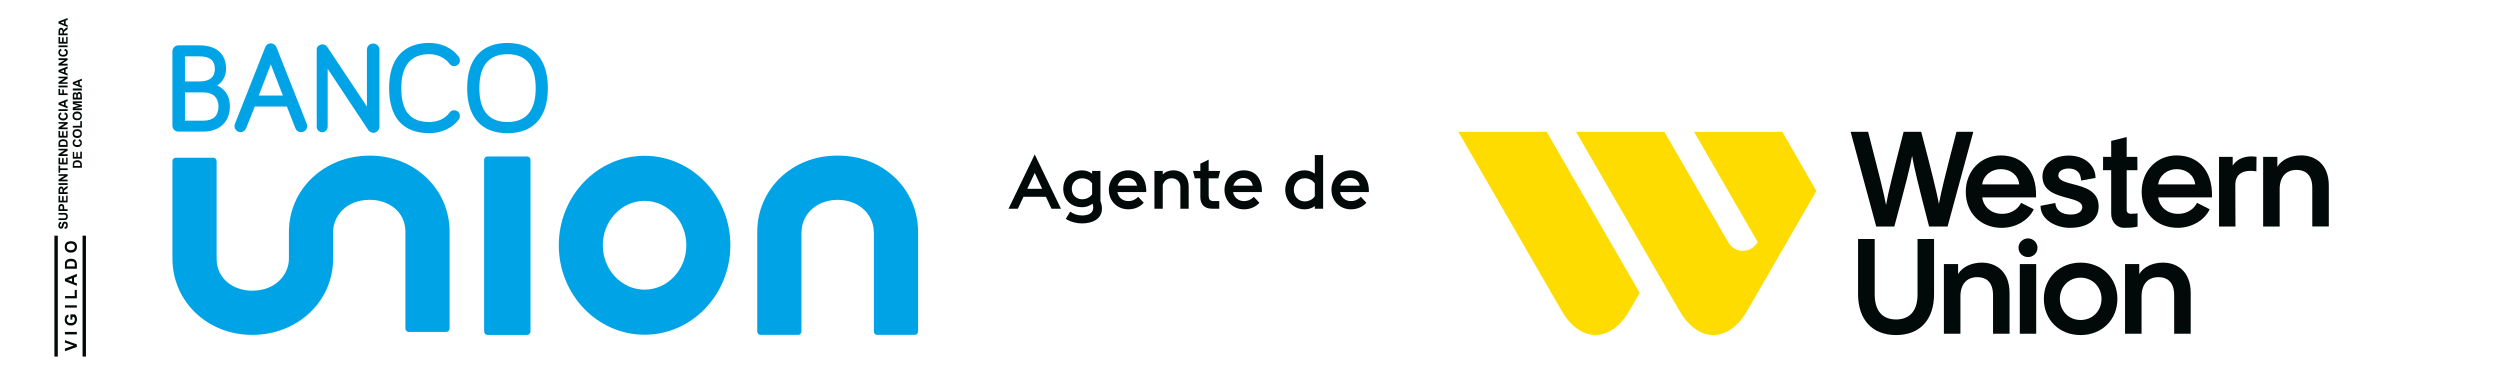 <?xml version="1.0" encoding="UTF-8"?>
<svg id="Capa_2" data-name="Capa 2" xmlns="http://www.w3.org/2000/svg" viewBox="0 0 1052.64 159.98">
  <defs>
    <style>
      .cls-1 {
        fill: #00a4e6;
      }

      .cls-1, .cls-2, .cls-3, .cls-4 {
        stroke-width: 0px;
      }

      .cls-2 {
        fill: none;
      }

      .cls-3 {
        fill: #ffdc00;
      }

      .cls-4 {
        fill: #020909;
      }
    </style>
  </defs>
  <g id="Capa_1-2" data-name="Capa 1">
    <g>
      <g>
        <g>
          <path class="cls-4" d="m435.69,65.04l11.04,22.85h-3.98l-2.36-5.03h-9.45l-2.35,5.03h-3.95l11.04-22.85Zm-3.15,14.45h6.27l-3.12-6.68-3.15,6.68Z"/>
          <path class="cls-4" d="m448.77,92.15l1.85-3.05c1.34.99,2.99,1.62,4.99,1.62,2.39,0,4.71-.76,4.71-3.34,0-.45-.09-1.11-.35-1.62-1.08.89-2.61,1.49-4.36,1.49-4.71,0-7.92-3.28-7.92-7.76s3.21-7.76,7.92-7.76c1.69,0,3.12.54,4.23,1.43v-1.18h3.5v12.7c.45,1.11.64,2.23.64,3.15,0,4.55-4.26,6.24-8.37,6.24-2.19,0-4.77-.57-6.84-1.91Zm11.07-10.37v-4.58c-.86-1.31-2.45-2.13-4.2-2.13-2.45,0-4.36,1.81-4.36,4.42s1.91,4.42,4.36,4.42c1.75,0,3.34-.83,4.2-2.13Z"/>
          <path class="cls-4" d="m466.87,79.93c0-4.65,3.5-8.21,8.15-8.21s7.38,3.12,7.61,8.21v.95h-12.12c.35,2.26,2.2,3.79,4.58,3.79,1.91,0,3.31-.89,4.14-1.81l2.35,2.51c-1.37,1.59-3.69,2.77-6.49,2.77-4.71,0-8.21-3.56-8.21-8.21Zm3.72-1.75h8.18c-.41-2.16-1.91-3.24-4.01-3.24-1.88,0-3.59,1.24-4.17,3.24Z"/>
          <path class="cls-4" d="m486.09,71.98h3.5v1.49c1.11-1.21,2.8-1.75,4.45-1.75,3.94,0,6.46,2.74,6.46,6.84v9.32h-3.5v-9.26c0-1.72-1.27-3.56-3.63-3.56-1.78,0-3.15.92-3.79,2.8v10.02h-3.5v-15.91Z"/>
          <path class="cls-4" d="m502.32,71.98h3.09v-3.05l3.5-1.72v4.77h4.84l-.76,3.12h-4.07v7.22c0,1.62.45,2.35,2.26,2.35h2.19v3.21h-3.09c-3.05,0-4.87-1.81-4.87-4.84v-7.95h-2.32l-.76-3.12Z"/>
          <path class="cls-4" d="m515.58,79.93c0-4.65,3.5-8.21,8.15-8.21s7.38,3.12,7.6,8.21v.95h-12.12c.35,2.26,2.19,3.79,4.58,3.79,1.91,0,3.31-.89,4.14-1.81l2.35,2.51c-1.37,1.59-3.69,2.77-6.49,2.77-4.71,0-8.21-3.56-8.21-8.21Zm3.72-1.75h8.18c-.41-2.16-1.91-3.24-4.01-3.24-1.88,0-3.6,1.24-4.17,3.24Z"/>
          <path class="cls-4" d="m553.61,86.74c-1.11.89-2.58,1.4-4.27,1.4-4.71,0-8.18-3.56-8.18-8.21s3.47-8.21,8.18-8.21c1.69,0,3.15.54,4.27,1.43v-7.86h3.5v22.59h-3.5v-1.15Zm0-4.11v-5.41c-.86-1.31-2.48-2.16-4.23-2.16-2.71,0-4.61,2.1-4.61,4.87s1.91,4.87,4.61,4.87c1.75,0,3.37-.86,4.23-2.16Z"/>
          <path class="cls-4" d="m560.61,79.93c0-4.65,3.5-8.21,8.15-8.21s7.38,3.12,7.61,8.21v.95h-12.12c.35,2.26,2.2,3.79,4.58,3.79,1.91,0,3.31-.89,4.14-1.81l2.35,2.51c-1.37,1.59-3.69,2.77-6.49,2.77-4.71,0-8.21-3.56-8.21-8.21Zm3.72-1.75h8.18c-.41-2.16-1.91-3.24-4.01-3.24-1.88,0-3.59,1.24-4.17,3.24Z"/>
        </g>
        <path class="cls-1" d="m91.45,36c2.27-1.41,3.74-4.03,3.74-6.95,0-6.42-4.01-9.95-11.3-9.95h-8.78c-1.38,0-2.52,1.13-2.52,2.52v31.28c0,1.38,1.13,2.52,2.52,2.52h10.34c7,0,11.35-4.09,11.35-10.68,0-4.12-1.92-7.22-5.35-8.73Zm-13.57-1.71v-10.56h6.27c4.19,0,6.32,1.78,6.32,5.28s-2.3,5.28-6.32,5.28h-6.27Zm14.11,10.54c0,3.9-2.19,5.97-6.33,5.97h-7.78v-11.89h7.78c4.02,0,6.33,2.16,6.33,5.92Zm24.43-24.91c-.42-1.02-1.34-1.66-2.4-1.66-.76,0-1.78.29-2.36,1.67l-12.69,32.08c-.16.33-.23.8-.23,1.11,0,1.36,1.15,2.52,2.52,2.52,1.1,0,2-.65,2.41-1.72l3.62-9.06h13.51l3.56,9.1c.4,1.05,1.3,1.68,2.41,1.68,1.44,0,2.57-1.1,2.57-2.52,0-.22-.06-.68-.21-1.06l-12.71-32.14Zm2.7,20.31h-10.17l5.06-13.12,5.1,13.12Zm40.64-19.27v32.36c0,1.28-1.04,2.5-2.31,2.59-.94.07-1.72-.28-2.3-1.02l-17.18-25.91v24.27c0,1.14-.77,2.21-1.89,2.41-1.46.26-2.73-.86-2.73-2.28V20.79c0-.62.3-1.23.85-1.54.03-.01.05-.03.08-.04.3-.25.66-.43,1.07-.5,1.12-.19,1.99.42,2.4.98l16.74,25.16v-23.95c0-.97.54-1.89,1.43-2.3,1.95-.9,3.86.51,3.86,2.36Zm9.21,16.16c0,9.72,3.77,14.25,11.85,14.25,3.57,0,6.73-1.48,8.45-3.95.44-.63,1.17-1,1.97-1,1.35,0,2.41,1.06,2.41,2.41,0,.53-.13.94-.44,1.4-2.45,3.55-7.31,5.85-12.39,5.85-11.12,0-16.99-6.56-16.99-18.97s6.04-19.03,16.99-19.03c5.08,0,9.68,2.18,12.32,5.83.34.47.51.98.51,1.53,0,1.35-1.06,2.41-2.41,2.41-.78,0-1.43-.32-1.94-.96-1.81-2.5-5.13-4.09-8.48-4.09-7.87,0-11.85,4.81-11.85,14.3Zm44.72-19.03c-10.96,0-16.99,6.76-16.99,19.03s6.04,18.97,16.99,18.97,16.99-6.74,16.99-18.97-6.04-19.03-16.99-19.03Zm11.86,19.03c0,9.46-3.99,14.25-11.86,14.25s-11.86-4.79-11.86-14.25,3.99-14.3,11.86-14.3,11.86,4.81,11.86,14.3Zm127.51,28.41c18.78,0,33.5,14.1,33.5,32.1v42.18h-.05c-.09.67-.65,1.2-1.34,1.2h-15.85c-.7,0-1.25-.53-1.34-1.2h-.03v-.16s0-.01,0-.02v-2.38s0-39.63,0-39.63h-.05c0-6.49-5.33-13.38-15.2-13.48-9.87.1-15.2,6.99-15.2,13.48h-.05v42.01s0,.01,0,.02v.16h-.03c-.09.67-.64,1.2-1.34,1.2h-15.85c-.7,0-1.25-.53-1.34-1.2h-.05v-42.18c0-18,14.71-32.1,33.49-32.1h.15c.07,0,.14,0,.21,0,.07,0,.14,0,.21,0h.15m-163.74,73.02h-.05c-.09.67-.64,1.2-1.34,1.2h-15.85c-.7,0-1.25-.53-1.34-1.2h-.03v-.16s0,0,0-.02v-2.38s0-38.36,0-38.36c0-8.86-7.49-13.49-14.89-13.49h-.15c-10,0-15.4,6.95-15.4,13.49v11.27c0,18-14.94,32.1-34.01,32.1h-.15c-18.78,0-33.5-14.1-33.5-32.1v-40.91h0v-.19c0-.76.61-1.38,1.38-1.38h15.82c.76,0,1.38.61,1.38,1.38v.19h.03v40.91c0,8.86,7.49,13.49,14.89,13.49h.15c10,0,15.4-6.96,15.4-13.49v-11.27c0-18,14.94-32.1,34.01-32.1h.15c18.78,0,33.5,14.1,33.5,32.1v40.91Zm82.09-72.95c-19.92,0-36.12,16.9-36.12,37.67s16.2,37.67,36.12,37.67,36.12-16.9,36.12-37.67-16.2-37.67-36.12-37.67m0,56.36c-9.7,0-17.58-8.38-17.58-18.69s7.89-18.69,17.58-18.69,17.58,8.38,17.58,18.69-7.89,18.69-17.58,18.69m-49.48-56.09c.8,0,1.45.65,1.45,1.45v72.24c0,.8-.65,1.45-1.45,1.45h-16.63c-.8,0-1.45-.65-1.45-1.45v-72.24c0-.8.65-1.45,1.45-1.45h16.63"/>
        <path class="cls-2" d="m72.59,141.01h313.95V18.09H72.59v122.92Z"/>
        <g>
          <path class="cls-2" d="m36.12,42.06C16.2,42.06,0,58.95,0,79.72s16.2,37.67,36.12,37.67,36.12-16.9,36.12-37.67-16.2-37.67-36.12-37.67Zm0,56.36c-9.7,0-17.58-8.38-17.58-18.69s7.89-18.69,17.58-18.69,17.58,8.38,17.58,18.69-7.89,18.69-17.58,18.69Z"/>
          <path class="cls-2" d="m1016.52,42.06c-19.92,0-36.12,16.9-36.12,37.67s16.2,37.67,36.12,37.67,36.12-16.9,36.12-37.67-16.2-37.67-36.12-37.67Zm0,56.36c-9.7,0-17.58-8.38-17.58-18.69s7.89-18.69,17.58-18.69,17.58,8.38,17.58,18.69-7.89,18.69-17.58,18.69Z"/>
          <path class="cls-2" d="m79.1,0c-19.92,0-36.12,16.9-36.12,37.67,0,.01,0,.02,0,.03h18.54s0-.02,0-.03c0-10.31,7.89-18.69,17.58-18.69s17.58,8.38,17.58,18.69c0,.01,0,.02,0,.03h18.54s0-.02,0-.03C115.22,16.9,99.02,0,79.1,0Z"/>
          <path class="cls-2" d="m328.38,159.98c19.92,0,36.12-16.9,36.12-37.67,0-.01,0-.02,0-.03h-18.54s0,.02,0,.03c0,10.31-7.89,18.69-17.58,18.69s-17.58-8.38-17.58-18.69c0-.01,0-.02,0-.03h-18.54s0,.02,0,.03c0,20.77,16.2,37.67,36.12,37.67Z"/>
          <path class="cls-2" d="m696.78,159.98c19.92,0,36.12-16.9,36.12-37.67,0-.01,0-.02,0-.03h-18.54s0,.02,0,.03c0,10.31-7.89,18.69-17.58,18.69s-17.58-8.38-17.58-18.69c0-.01,0-.02,0-.03h-18.54s0,.02,0,.03c0,20.77,16.2,37.67,36.12,37.67Z"/>
          <path class="cls-2" d="m575.94,84.75c0,19.92,16.9,36.12,37.67,36.12.01,0,.02,0,.03,0v-18.54s-.02,0-.03,0c-10.31,0-18.69-7.89-18.69-17.58s8.38-17.58,18.69-17.58c.01,0,.02,0,.03,0v-18.54s-.02,0-.03,0c-20.77,0-37.67,16.2-37.67,36.12Z"/>
          <path class="cls-2" d="m424.36,87.71c0-19.92-16.9-36.12-37.67-36.12-.01,0-.02,0-.03,0v18.54s.02,0,.03,0c10.31,0,18.69,7.89,18.69,17.58s-8.38,17.58-18.69,17.58c-.01,0-.02,0-.03,0v18.54s.02,0,.03,0c20.77,0,37.67-16.2,37.67-36.12Z"/>
        </g>
        <g>
          <path class="cls-2" d="m613.96,141.09h366.56V55.4h-366.56v85.68Z"/>
          <g>
            <g>
              <path class="cls-3" d="m657.57,130.9c7.83,13.52,20.63,13.52,28.46,0l4.38-7.56-39.18-67.85h-37.19l43.53,75.42Z"/>
              <path class="cls-3" d="m740.08,101.92c-2.86,4.93-9.59,4.92-12.44,0l-26.84-46.42h-37.18l43.58,75.44c7.83,13.52,20.6,13.52,28.43,0l29.17-50.53-14.35-24.92h-37.16l26.8,46.43Z"/>
            </g>
            <g>
              <path class="cls-4" d="m789.99,95.38h7.63l.06-.24c4.7-17.45,6.63-24.9,7.42-29.52.76,4.6,2.59,12.16,7.09,29.52l.06.24h7.79l10.84-39.89h-7.09l-.06.24c-4.71,18.11-6.51,25.45-7.33,30.12-.95-5.02-2.99-13.31-7.4-30.12l-.06-.24h-7.41l-.06.24c-4.59,17.93-6.51,25.61-7.33,30.6-.9-4.86-2.92-12.91-7.5-30.6l-.06-.24h-7.37l10.72,39.65.06.24Z"/>
              <path class="cls-4" d="m842.93,95.93c5.76,0,11.22-3.14,13.4-7.82l-5.26-2.67h-.11s-.1.19-.1.19c-.64,1.32-2.97,4.41-7.87,4.41-4.45,0-7.83-2.83-8.35-6.93h22.66v-.31c.15-5.59-1.37-10.18-4.38-13.26-2.61-2.68-6.21-4.09-10.41-4.09s-7.92,1.56-10.64,4.4c-2.69,2.81-4.17,6.68-4.17,10.91,0,8.94,6.27,15.19,15.24,15.19Zm-.44-24.71c4.2,0,7.39,2.68,7.71,6.43h-15.58c.48-3.75,3.73-6.43,7.86-6.43Z"/>
              <path class="cls-4" d="m871.62,95.93c7.42,0,12.03-3.45,12.03-9,0-6.58-5.98-8.14-10.79-9.38-3.32-.86-6.19-1.61-6.19-3.72,0-1.7,1.79-2.88,4.36-2.88,2.81,0,4.75,1.48,5.07,3.87l.2,1.21.13-.02,5.9-1.09c0-5.53-4.89-9.42-11.24-9.42s-11.1,3.61-11.1,8.78c0,6.25,5.81,7.8,10.47,9.05,3.38.9,6.29,1.68,6.29,3.89,0,1.92-1.88,3.11-4.9,3.11-3.63,0-6.08-1.69-6.38-4.41l-.05-.45-6.25,1.19c0,6.05,6.78,9.29,12.46,9.29Z"/>
              <path class="cls-4" d="m888.93,89.95c0,3.3,2.09,5.98,5.55,5.98,4.29,0,5.55-.55,5.55-.55v-5.56s-1.29.21-2.85.21c-1.01,0-1.72-.61-1.72-1.53v-16.83h4.53l-.06-5.62h-4.47v-8.35l-6.53,1.63v6.71h-3.41l-.02,5.62h3.43v18.28Z"/>
              <path class="cls-4" d="m940.09,69.75v-3.71h-5.75v29.33h6.91l-.06-17.94c.09-1.8.69-3.19,1.8-4.11,1.45-1.21,3.71-1.62,6.71-1.23l.36.05.06-6.12-.28-.04c-4.14-.56-7.88.7-9.75,3.76Z"/>
              <path class="cls-4" d="m968.86,65.43c-4.15,0-8.04,1.65-9.97,4.8v-4.19h-5.98v29.33h6.96v-15.75c0-5.06,2.65-8.08,7.08-8.08,3.03,0,6.65,1.33,6.65,7.64v16.19h6.96v-17.13c0-9.45-6.04-12.82-11.7-12.82Z"/>
              <path class="cls-4" d="m807.39,124c0,6.78-3.21,10.51-9.04,10.51s-8.99-3.73-8.99-10.51v-23.37h-7.01v23.21c0,10.79,5.98,17.24,16,17.24s16-6.44,16-17.24v-23.21h-6.96v23.37Z"/>
              <path class="cls-4" d="m834.44,110.58c-4.15,0-8.04,1.65-9.97,4.8v-4.19h-5.98v29.33h6.96v-15.74c0-5.06,2.65-8.08,7.08-8.08,3.03,0,6.65,1.33,6.65,7.64v16.19h6.96v-17.13c0-9.45-6.04-12.82-11.7-12.82Z"/>
              <rect class="cls-4" x="850.45" y="111.19" width="6.9" height="29.33"/>
              <path class="cls-4" d="m853.93,100.38c-2.26,0-4.02,1.74-4.02,3.96s1.81,3.9,4.02,3.9,3.97-1.75,3.97-3.9-1.78-3.96-3.97-3.96Z"/>
              <path class="cls-4" d="m876.03,110.58c-4.3,0-8.22,1.54-11.06,4.34-2.84,2.8-4.4,6.67-4.4,10.91,0,8.83,6.5,15.25,15.46,15.25s15.51-6.41,15.51-15.25c0-4.24-1.56-8.11-4.4-10.91-2.84-2.8-6.79-4.34-11.11-4.34Zm0,24.16c-4.97,0-8.71-3.83-8.71-8.91s3.75-8.91,8.71-8.91,8.82,3.83,8.82,8.91-3.79,8.91-8.82,8.91Z"/>
              <path class="cls-4" d="m910.71,110.58c-4.15,0-8.04,1.65-9.97,4.8v-4.19h-5.98v29.33h6.96v-15.74c0-5.06,2.65-8.08,7.08-8.08,3.03,0,6.65,1.33,6.65,7.64v16.19h6.96v-17.13c0-9.45-6.04-12.82-11.7-12.82Z"/>
              <path class="cls-4" d="m916.57,65.43c-4.15,0-7.92,1.56-10.64,4.4-2.69,2.81-4.17,6.68-4.17,10.91,0,8.94,6.27,15.19,15.24,15.19,5.76,0,11.22-3.14,13.4-7.82l-5.26-2.67h-.11s-.1.19-.1.19c-.64,1.32-2.97,4.41-7.87,4.41-4.45,0-7.83-2.83-8.35-6.93h22.66v-.31c.15-5.59-1.37-10.18-4.38-13.26-2.61-2.68-6.21-4.09-10.41-4.09Zm-7.86,12.22c.48-3.75,3.73-6.43,7.86-6.43s7.39,2.68,7.71,6.43h-15.58Z"/>
            </g>
          </g>
        </g>
      </g>
      <g>
        <path class="cls-4" d="m32.36,146.08l-5.02,1.8v-1.13s3.67-1.28,3.67-1.28l-3.67-1.2v-1.06s5.02,1.81,5.02,1.81v1.05Zm0-5.27h-5.02v-1.05h5.02v1.05Zm-1.88-6.24h-.83v-2.18h1.96c.23.23.44.53.6.92.15.44.22.82.22,1.19,0,.52-.15.98-.37,1.42-.22.38-.53.68-.9.84-.45.22-.83.29-1.36.29s-.96-.07-1.34-.29c-.46-.23-.75-.54-.98-.98-.14-.3-.23-.68-.23-1.21,0-.6.14-1.04.37-1.43.3-.38.61-.6,1.13-.68l.15.98c-.22.08-.45.22-.6.45-.16.15-.16.38-.16.68,0,.45.08.83.38,1.06.3.29.68.38,1.27.38.53,0,.98-.09,1.28-.38.29-.23.44-.61.44-1.06,0-.15,0-.36-.07-.6-.16-.22-.23-.38-.3-.52h-.68s0,1.13,0,1.13Zm1.88-5.04h-5.02v-.98h5.02v.98Zm0-3.91h-4.96v-.97h4.06s0-2.56,0-2.56h.9v3.53Zm0-10.31v1.13s-1.2.46-1.2.46v1.95s1.2.45,1.2.45v1.04s-5.02-1.95-5.02-1.95v-1.04s5.02-2.06,5.02-2.06Zm-2.03,1.89l-1.8.67,1.8.68v-1.35Zm-2.99-4.06v-1.88c0-.37.06-.68.06-.9.16-.3.31-.52.53-.75.22-.22.46-.37.76-.45.37-.15.75-.22,1.2-.22.37,0,.75.07,1.05.15.37.15.68.31.91.52.14.23.28.46.38.75.07.23.15.54.15.9v1.88h-5.02Zm.81-.98h3.31s0-.75,0-.75v-.68c-.09-.15-.16-.3-.23-.38-.07-.07-.22-.22-.45-.22-.21-.07-.53-.14-.98-.14-.37,0-.66.07-.83.14-.21,0-.37.15-.51.22-.07.16-.15.29-.23.54,0,.07-.08.37-.08.83v.44Zm1.74-5.78c-.52,0-.98-.08-1.28-.24-.29-.15-.52-.31-.67-.44-.22-.23-.37-.46-.45-.69-.14-.29-.23-.67-.23-1.04,0-.76.23-1.36.67-1.81.46-.37,1.13-.59,1.87-.59.84,0,1.5.14,1.95.59.46.45.68,1.05.68,1.81s-.22,1.27-.68,1.73c-.45.44-1.12.68-1.87.68h0Zm-.09-1.06c.6,0,1.06-.16,1.28-.37.29-.31.44-.6.44-.98,0-.46-.16-.76-.44-.99-.22-.29-.68-.44-1.28-.44-.51,0-.96.15-1.27.38-.3.3-.38.6-.38,1.06,0,.37.08.75.38.98.3.21.75.37,1.27.37h0Z"/>
        <rect class="cls-4" x="22.91" y="99.23" width="1.43" height="50.91"/>
        <rect class="cls-4" x="34.76" y="99.23" width="1.43" height="50.91"/>
        <path class="cls-4" d="m27.26,96.43l-.08-.75c.22,0,.38-.16.53-.31.15-.07.15-.3.15-.52s0-.45-.15-.52c-.08-.17-.23-.24-.37-.24-.08,0-.16,0-.23.07-.08.09-.08.17-.15.31,0,.08-.06.3-.15.6-.08.38-.22.69-.38.9-.22.23-.44.3-.74.3-.22,0-.38,0-.6-.15-.16-.07-.3-.3-.39-.45-.06-.23-.14-.46-.14-.75,0-.53.14-.83.37-1.13.16-.22.44-.38.82-.38v.74c-.15.09-.29.17-.38.24-.08.15-.14.3-.14.53s.07.38.14.52c.08.07.15.07.23.07s.15,0,.23-.07c.07-.08.15-.38.22-.75.16-.37.23-.61.31-.83.06-.15.22-.3.37-.38.16-.14.38-.14.61-.14.22,0,.44.07.66.14.15.16.31.31.39.53.07.23.14.53.14.83,0,.52-.07.83-.3,1.13-.24.23-.61.37-.98.45h0Zm-2.62-3.76v-.75h2.09c.3,0,.53,0,.61,0,.14-.07.29-.15.37-.29.15-.09.15-.31.15-.47,0-.21,0-.38-.15-.53-.08-.07-.15-.15-.31-.23h-.67s-2.09,0-2.09,0v-.75h2.01c.46,0,.75,0,.98,0,.16.08.37.15.45.3.15.08.23.23.31.45.14.16.14.37.14.67,0,.38-.07.68-.14.83-.08.23-.16.38-.31.45-.15.16-.3.23-.45.23-.23.07-.52.07-.98.07h-2.01Zm3.83-3.84h-3.83v-1.27c0-.45.06-.76.06-.91.08-.22.23-.38.39-.53.21-.15.44-.23.75-.23.22,0,.44,0,.59.16.16.07.3.15.38.3.08.14.15.22.15.38.08.22.08.44.08.83v.52s1.43,0,1.43,0v.75Zm-3.16-.75h1.06s0-.45,0-.45v-.6c-.08-.15-.15-.22-.23-.22-.08-.07-.15-.15-.3-.15s-.23.08-.3.15c-.15.08-.15.22-.23.31v.59s0,.38,0,.38Zm3.16-2.86h-3.83v-2.78h.67v2.04s.83,0,.83,0v-1.88h.67v1.88s1.05,0,1.05,0v-2.11h.6v2.85Zm0-3.54h-3.83v-1.65c0-.38.06-.68.15-.83.08-.22.15-.38.37-.46.15-.15.38-.22.6-.22s.52.15.67.3c.22.16.3.38.38.76.08-.15.15-.3.3-.46.15-.07.3-.22.6-.38l.75-.53v.98s-.83.53-.83.53c-.29.22-.45.3-.52.37-.08.08-.15.15-.15.31-.06.07-.06.14-.06.37v.16s1.58,0,1.58,0v.74Zm-2.18-.74v-.6c0-.38,0-.6-.07-.68,0-.07-.08-.15-.16-.22-.07-.08-.14-.08-.3-.08-.07,0-.22,0-.29.08-.08.07-.16.22-.16.3v.6s0,.6,0,.6h.98Zm2.18-3.08h-3.83v-.76h3.83v.76Zm0-1.51h-3.83v-.75s2.55-1.57,2.55-1.57h-2.55v-.67h3.83v.75s-2.48,1.5-2.48,1.5h2.48v.75Zm0-4.73h-3.16s0,1.12,0,1.12h-.67v-3h.67v1.13s3.16,0,3.16,0v.75Zm0-2.41h-3.83v-2.78h.67v2.03s.83,0,.83,0v-1.88h.67v1.88s1.05,0,1.05,0v-2.11h.6v2.86Zm0-3.53h-3.83v-.76s2.55-1.59,2.55-1.59h-2.55v-.67h3.83v.76s-2.48,1.5-2.48,1.5h2.48v.76Zm-3.83-3.83v-1.43c0-.31.06-.53.06-.75.08-.24.23-.38.39-.52.15-.16.37-.31.6-.38.23-.07.53-.15.9-.15.3,0,.6.07.82.15.31.07.53.22.68.38.15.14.23.29.31.52.07.23.07.45.07.67v1.51h-3.83Zm.67-.82h2.56s0-.54,0-.54c0-.22-.07-.38-.07-.45,0-.15-.08-.23-.16-.38-.07-.08-.23-.15-.37-.15-.15-.08-.37-.08-.67-.08s-.53,0-.68.08c-.16,0-.3.08-.38.22-.07.08-.15.23-.23.31v.67s0,.31,0,.31Zm3.16-3.1h-3.83v-2.78h.67v2.03s.83,0,.83,0v-1.87h.67v1.87s1.05,0,1.05,0v-2.1h.6v2.85Zm0-3.53h-3.83v-.74s2.55-1.58,2.55-1.58h-2.55v-.68h3.83v.76s-2.48,1.51-2.48,1.51h2.48v.74Zm-1.43-6.32l.31-.74c.37.14.66.3.9.6.23.22.3.59.3.98,0,.53-.14.98-.54,1.28-.29.3-.82.53-1.42.53s-1.12-.24-1.5-.53c-.3-.29-.53-.74-.53-1.28,0-.45.14-.91.45-1.13.14-.22.37-.31.67-.45l.23.82c-.23,0-.38.08-.45.23-.16.14-.23.37-.23.53,0,.3.14.53.3.67.22.23.52.31.98.31.52,0,.83-.08,1.05-.31.23-.14.3-.37.3-.67,0-.15-.07-.38-.15-.53-.15-.15-.37-.23-.68-.31h0Zm1.43-1.35h-3.83v-.75h3.83v.75Zm0-4.97v.83s-.83.3-.83.3v1.58s.83.3.83.3v.83s-3.83-1.51-3.83-1.51v-.82s3.83-1.51,3.83-1.51Zm-1.51,1.43l-1.42.53,1.42.53v-1.06Zm1.51-3.16h-3.83v-2.62h.67v1.88s.91,0,.91,0v-1.58h.68v1.58s1.58,0,1.58,0v.75Zm0-3.23h-3.83v-.75h3.83v.75Zm0-1.5h-3.83v-.75s2.55-1.59,2.55-1.59h-2.55v-.67h3.83v.76s-2.48,1.58-2.48,1.58h2.48v.68Zm0-7.3v.83s-.83.36-.83.36v1.51s.83.3.83.3v.83s-3.83-1.5-3.83-1.5v-.83s3.83-1.5,3.83-1.5Zm-1.51,1.43l-1.42.52,1.42.53v-1.05Zm1.51-1.81h-3.83v-.77s2.55-1.56,2.55-1.56h-2.55v-.76h3.83v.76s-2.48,1.56-2.48,1.56h2.48v.77Zm-1.43-6.31l.31-.76c.37.09.66.31.9.53.23.31.3.68.3,1.06,0,.52-.14.9-.54,1.28-.29.3-.82.44-1.42.44s-1.12-.15-1.5-.44c-.3-.38-.53-.83-.53-1.36,0-.45.14-.82.45-1.13.14-.14.37-.29.67-.38l.23.76c-.23.08-.38.14-.45.3-.16.15-.23.3-.23.53,0,.29.14.52.3.67.22.16.52.31.98.31.52,0,.83-.15,1.05-.31.23-.15.3-.38.3-.67,0-.23-.07-.38-.15-.53-.15-.16-.37-.22-.68-.3h0Zm1.43-1.43h-3.83v-.75h3.83v.75Zm0-1.5h-3.83v-2.79h.67v2.03s.83,0,.83,0v-1.87h.67v1.87s1.05,0,1.05,0v-2.1h.6v2.86Zm0-3.54h-3.83v-1.64c0-.38.06-.69.15-.9.08-.16.15-.3.37-.38.15-.16.38-.23.6-.23s.52.07.67.31c.22.14.3.37.38.75.08-.15.15-.3.3-.45.15-.08.3-.24.6-.46l.75-.46v.91s-.83.59-.83.59c-.29.23-.45.32-.52.38-.08.08-.15.15-.15.22-.06.08-.06.22-.06.45v.15s1.58,0,1.58,0v.75Zm-2.18-.75v-.6c0-.38,0-.61-.07-.67,0-.08-.08-.15-.16-.23-.07-.08-.14-.08-.3-.08-.07,0-.22,0-.29.08-.08.08-.16.15-.16.29v.61s0,.6,0,.6h.98Zm2.18-6.53v.82s-.83.3-.83.3v1.58s.83.31.83.31v.82s-3.83-1.5-3.83-1.5v-.83s3.83-1.49,3.83-1.49Zm-1.51,1.43l-1.42.52,1.42.52v-1.04Zm3.69,61.66v-1.35c0-.37,0-.6.08-.76.07-.22.15-.37.3-.6.22-.14.36-.23.68-.31.22-.15.52-.15.89-.15.3,0,.53,0,.75.08.31.14.53.3.67.45.15.14.22.29.3.51.08.16.16.39.16.68v1.43h-3.82Zm.59-.76h2.55s0-.52,0-.52c0-.22,0-.37-.07-.52,0-.07-.08-.22-.16-.31-.07-.07-.14-.15-.37-.15-.15-.07-.37-.14-.67-.14s-.53.08-.67.14c-.15,0-.31.08-.38.15-.09.16-.16.23-.16.39-.07.15-.07.3-.07.67v.29Zm3.23-3.08h-3.82v-2.86h.59v2.11s.89,0,.89,0v-1.96h.61v1.96s1.05,0,1.05,0v-2.19h.68v2.93Zm-1.43-7.44l.22-.75c.46.07.75.3.91.53.22.29.3.59.3,1.05s-.16.9-.53,1.21c-.29.37-.74.51-1.35.51-.67,0-1.12-.15-1.49-.51-.37-.32-.51-.75-.51-1.29,0-.45.14-.83.36-1.13.15-.15.44-.3.76-.37l.15.75c-.23,0-.38.15-.47.3-.14.15-.14.3-.14.52s.07.47.29.68c.16.16.53.22.99.22s.82-.06,1.05-.22c.16-.21.3-.45.3-.68s-.08-.37-.22-.52c-.15-.15-.31-.3-.6-.3h0Zm-.52-1.28c-.39,0-.67-.08-.99-.16-.16-.15-.37-.22-.52-.37-.15-.15-.22-.3-.3-.52-.14-.23-.14-.53-.14-.83,0-.53.14-.98.51-1.35.29-.31.82-.46,1.43-.46s1.13.15,1.42.46c.37.36.53.82.53,1.35,0,.61-.16,1.05-.53,1.35-.29.37-.82.53-1.42.53h0Zm0-.83c.44,0,.74-.08.97-.3.23-.15.38-.45.38-.75s-.15-.53-.38-.75c-.23-.23-.53-.3-.97-.3s-.76.07-.99.3c-.23.22-.29.44-.29.75s.07.61.29.75c.23.22.53.3.99.3h0Zm1.95-3.53h-3.82v-.76h3.15s0-1.96,0-1.96h.68v2.72Zm-1.95-3.09c-.39,0-.67-.07-.99-.15-.16-.07-.37-.23-.52-.37-.15-.15-.22-.31-.3-.47-.14-.29-.14-.51-.14-.82,0-.6.14-1.05.51-1.36.29-.37.82-.52,1.43-.52s1.13.15,1.42.52c.37.31.53.76.53,1.28,0,.61-.16,1.05-.53,1.43-.29.3-.82.44-1.42.44h0Zm0-.74c.44,0,.74-.16.97-.31.23-.22.38-.44.38-.75,0-.37-.15-.6-.38-.83-.23-.15-.53-.22-.97-.22s-.76.08-.99.22c-.23.23-.29.46-.29.83,0,.31.07.53.29.75.23.15.53.31.99.31h0Zm1.95-3.54h-3.82v-1.13s2.55-.75,2.55-.75l-2.55-.67v-1.13h3.82v.68h-3.09s3.09.84,3.09.84v.67s-3.09.75-3.09.75h3.09v.76Zm-3.82-4.44v-1.57c0-.31,0-.53,0-.69.08-.14.08-.22.15-.37.08-.15.22-.23.37-.29.07-.08.21-.08.37-.08.23,0,.38,0,.53.14.16.07.31.23.37.38,0-.22.15-.44.3-.52.15-.15.38-.24.6-.24.15,0,.31.09.53.15.14.09.23.16.37.3.08.15.15.3.15.52,0,.16,0,.46.08.91v1.35h-3.82Zm.59-.82h.89s0-.45,0-.45v-.61c0-.15-.07-.23-.14-.29-.07-.09-.14-.09-.29-.09-.16,0-.23,0-.32.09-.07.07-.07.15-.14.29v.68s0,.38,0,.38Zm1.5,0h1.05s0-.68,0-.68v-.53c-.07-.15-.07-.23-.15-.3-.08-.07-.23-.07-.39-.07-.07,0-.22,0-.3.07-.07.06-.07.15-.14.22,0,.08-.08.3-.08.69v.6Zm1.73-3.01h-3.82v-.83h3.82v.83Zm0-4.96v.83s-.9.3-.9.3v1.56s.9.31.9.31v.83s-3.82-1.5-3.82-1.5v-.82s3.82-1.5,3.82-1.5Zm-1.58,1.43l-1.36.52,1.36.52v-1.05Z"/>
      </g>
    </g>
  </g>
</svg>